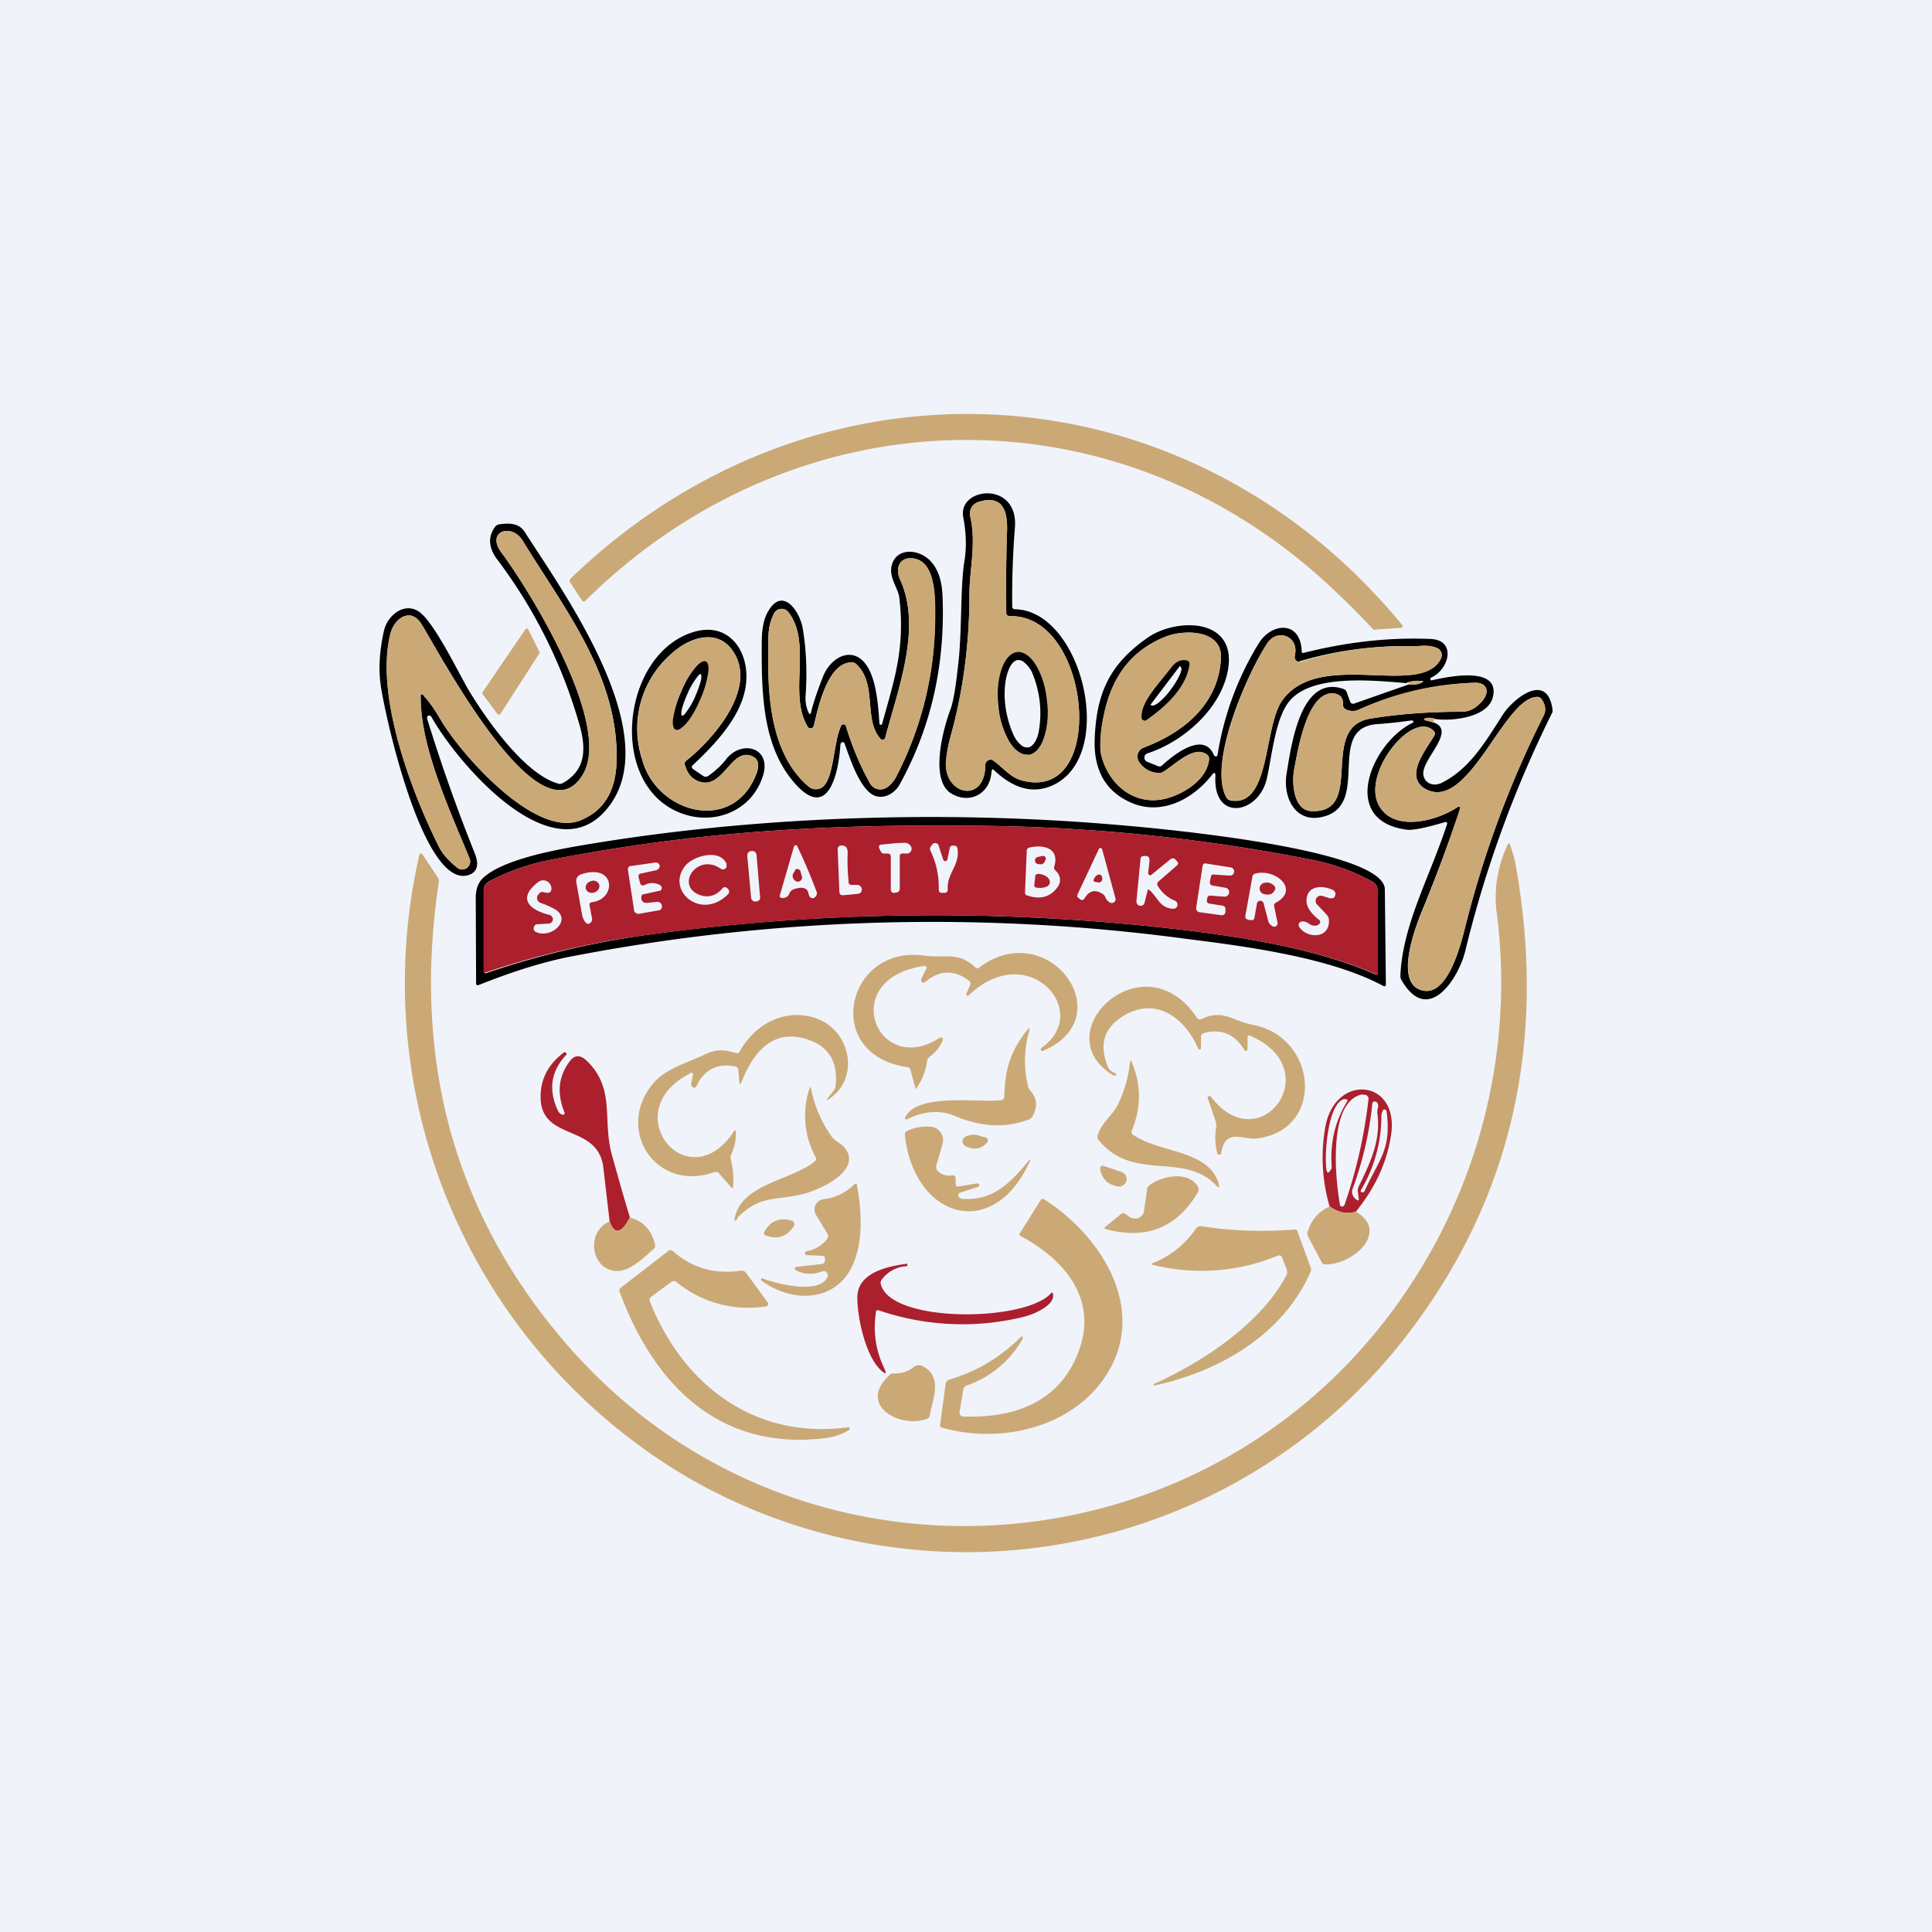 <!-- by TradeStack --><svg width="56" height="56" viewBox="0 0 56 56" xmlns="http://www.w3.org/2000/svg"><path fill="#F0F3FA" d="M0 0h56v56H0z"/><path d="M38.6 17.04c-6.28-5.9-15.54-5.65-21.63.37-.04.04-.08.03-.11-.02l-.33-.5a.1.1 0 0 1 .02-.13c7.07-6.82 17.82-6.26 24.08 1.34a.06.06 0 0 1-.01.1h-.03l-.74.05a.1.1 0 0 1-.04 0 26.85 26.85 0 0 0-1.2-1.2Z" fill="#CBA976"/><path d="M28.74 22.34c-.02.65-.61.98-1.15.67-.64-.36-.28-1.8-.05-2.42.08-.2.16-.63.23-1.3.12-.95.06-2.25.18-3 .07-.4.06-.82-.03-1.3-.16-.87 1.58-1.06 1.5.27-.06.77-.09 1.54-.08 2.32 0 .05.03.08.08.08 1.9.03 2.94 4.1 1.18 5.06-.59.31-1.18.18-1.79-.4l-.02-.02a.04.04 0 0 0-.04.02v.02Zm.42-4.58c0-.79 0-1.58.03-2.36.02-.6-.13-1.07-.83-.85a.35.35 0 0 0-.2.16.36.36 0 0 0-.04.25c.19.77-.02 1.55-.02 2.26 0 1.43-.18 2.83-.57 4.21-.05.2-.09.4-.1.6-.12 1 1.12 1.31 1.13.14a.15.15 0 0 1 .08-.13.15.15 0 0 1 .15 0c.27.2.48.47.79.57 2.55.74 2.06-4.82-.31-4.75a.1.1 0 0 1-.08-.03.1.1 0 0 1-.03-.07Z"/><path d="M29.27 17.86c2.37-.07 2.86 5.5.3 4.75-.3-.1-.51-.37-.78-.56a.14.14 0 0 0-.21.04.15.15 0 0 0-.02.08c-.01 1.17-1.25.86-1.14-.14.02-.2.06-.4.11-.6.39-1.38.57-2.78.57-4.21 0-.71.2-1.49.02-2.26a.36.36 0 0 1 .04-.25.35.35 0 0 1 .2-.16c.7-.22.85.25.83.85a50.17 50.17 0 0 0-.02 2.4.1.1 0 0 0 .06.05.1.1 0 0 0 .04.01Zm.54 4.01c.19-.02.35-.2.45-.49.1-.3.14-.68.1-1.07-.05-.4-.17-.76-.33-1.03-.16-.26-.36-.4-.55-.37-.19.02-.35.2-.45.49-.1.3-.14.68-.1 1.07.05.4.17.76.33 1.03.16.26.36.4.55.37Z" fill="#CBA976"/><path d="M12.5 20.77a.07.07 0 0 0-.12.01v.05a50.3 50.3 0 0 0 1.38 3.9c.11.27.12.55-.2.64-1.32.36-2.44-4.8-2.53-5.55-.06-.44-.03-.96.1-1.54.1-.44.58-.83 1-.56.43.27 1.15 1.76 1.44 2.26.52.87 1.64 2.46 2.6 2.73.04.02.1.01.14-.01.66-.37.69-.97.49-1.68a14.56 14.56 0 0 0-2.4-4.82c-.24-.33-.26-.64-.05-.93a.18.18 0 0 1 .12-.07c.36-.06.6 0 .74.22 1.13 1.77 4.23 6.04 2.3 8.12-1.6 1.72-4.3-1.49-5.01-2.77Zm-.22-.6c.14.14.3.37.48.67.55.96 2.73 3.47 4.06 2.94.67-.27 1.02-.83 1.05-1.67.1-2.5-1.57-4.54-2.72-6.44-.32-.52-1.07-.27-.62.34.88 1.19 3.21 5 2.37 6.43-1.23 2.1-4.2-3.59-4.69-4.36-.31-.49-.78-.15-.88.26-.48 1.78.6 4.62 1.4 6.21.1.23.33.44.52.6a.23.23 0 0 0 .28.01.23.23 0 0 0 .08-.28c-.54-1.32-1.43-3.22-1.42-4.68 0-.09.03-.1.1-.04Z"/><path d="M12.2 20.2c-.02 1.46.87 3.36 1.41 4.68a.23.23 0 0 1-.08.28.23.23 0 0 1-.28-.01 2.12 2.12 0 0 1-.53-.6c-.8-1.6-1.87-4.43-1.4-6.21.11-.4.58-.75.89-.26.48.77 3.46 6.46 4.69 4.36.84-1.44-1.49-5.24-2.37-6.43-.45-.61.3-.86.62-.34 1.15 1.9 2.81 3.94 2.72 6.44-.03.84-.38 1.4-1.05 1.67-1.33.53-3.51-1.98-4.06-2.94a3.8 3.8 0 0 0-.48-.68c-.06-.06-.09-.05-.09.04Z" fill="#CBA976"/><path d="M25.49 20.97a.04.04 0 0 0 .04.04h.02l.02-.03c.34-1.25.67-2.16.5-3.63-.02-.28-.3-.59-.23-.93.11-.54.75-.53 1.11-.18.23.23.35.57.37 1.03.08 2-.33 3.82-1.25 5.48-.16.28-.53.47-.83.25-.37-.28-.61-1.04-.76-1.45a.06.06 0 0 0-.1-.02l-.02.04c-.03.59-.27 2.3-1.3 1.16-.96-1.07-.99-2.6-.98-4.12 0-.38.06-.68.18-.88.42-.75.93-.01 1.01.5.1.6.13 1.25.08 1.94a1 1 0 0 0 .08.47c.04.08.06.08.08 0 .08-.32.2-.66.35-1.04.25-.61.93-.91 1.31-.23.24.43.29 1.12.32 1.6Zm-.97.08c.18.58.4 1.13.7 1.66a.34.34 0 0 0 .46.13c.13-.07.24-.2.34-.41a9.99 9.99 0 0 0 1.08-4.53c0-.47.06-1.7-.7-1.72-.35 0-.45.31-.31.62.64 1.4-.06 3.16-.43 4.58a.08.08 0 0 1-.06.06.08.08 0 0 1-.08-.03c-.5-.55-.08-1.58-.7-2.16a.2.2 0 0 0-.13-.05c-.7-.01-.98 1.32-1.1 1.83a.1.1 0 0 1-.08.08.1.1 0 0 1-.1-.05c-.57-.95.14-2.42-.56-3.32a.25.25 0 0 0-.42.05c-.18.39-.16.6-.16 1.14-.02 1.33.1 2.97 1.17 3.87a.32.32 0 0 0 .44-.02c.3-.32.28-1.26.5-1.74l.02-.03.05-.02a.08.08 0 0 1 .07.06Z"/><path d="M24.52 21.05a.08.08 0 0 0-.12-.04.08.08 0 0 0-.03.03c-.21.48-.2 1.42-.5 1.74a.32.32 0 0 1-.43.02c-1.07-.9-1.2-2.54-1.17-3.87 0-.53-.02-.75.16-1.14a.25.25 0 0 1 .2-.14.25.25 0 0 1 .22.09c.7.9-.01 2.37.55 3.32a.1.1 0 0 0 .11.05.1.1 0 0 0 .09-.08c.1-.5.4-1.84 1.09-1.83.05 0 .1.01.13.05.62.58.2 1.6.7 2.16a.08.08 0 0 0 .08.03.08.08 0 0 0 .06-.06c.37-1.42 1.07-3.19.43-4.58-.14-.3-.04-.63.32-.62.75.02.7 1.25.7 1.72-.01 1.6-.37 3.1-1.09 4.53-.1.2-.21.34-.34.41a.34.34 0 0 1-.46-.13 8.5 8.5 0 0 1-.7-1.66Z" fill="#CBA976"/><path d="M41.6 20.84a.42.42 0 0 0-.28-.02c-.06.02-.06.04 0 .06l.23.06c.7.24-.39 1.1-.29 1.54.06.26.33.32.55.2.8-.41 1.24-1.17 1.76-1.98.29-.44 1.27-1.25 1.43-.14v.08a32.96 32.96 0 0 0-2.53 6.93c-.19.78-1.07 2.17-1.84.85a.25.25 0 0 1-.04-.14c.07-1.49.83-2.8 1.35-4.38.02-.06 0-.08-.06-.07-.57.17-.94.24-1.1.22-2-.26-1-2.55.17-3.1l.02-.02a.04.04 0 0 0-.02-.04l-.02-.01c-.37.05-.71.09-1.03.11-1.47.13-.18 2.28-1.5 2.67-.84.25-1.24-.54-1.1-1.28.13-.78.4-2.84 1.64-2.41a.14.14 0 0 1 .09.08l.1.28c.01.03.03.05.05.06a.1.1 0 0 0 .08 0l1.57-.55c.16.01.28 0 .37-.05.07-.03.06-.05 0-.05a.94.94 0 0 0-.45.06c-1.14-.1-2.83-.24-3.42.58-.36.5-.46 1.49-.6 2.14-.21 1.08-1.58 1.33-1.5-.03 0-.1-.03-.12-.1-.03-.53.68-1.4 1.16-2.26.84-.82-.32-1.17-.97-1.14-1.87.05-1.33.42-2.17 1.54-2.95.8-.56 2.56-.6 2.33.9-.18 1.13-1.27 2.11-2.35 2.46a.13.13 0 0 0 0 .24l.32.13a.11.11 0 0 0 .12-.03c.37-.34 1.22-.99 1.5-.28l.03.02a.05.05 0 0 0 .05 0l.02-.03a8.79 8.79 0 0 1 1.2-3.25c.38-.6 1.2-.65 1.24.22 0 .06.02.08.07.06 1.2-.3 2.42-.45 3.65-.4.78.02.56.89.03 1.12a.05.05 0 0 0 0 .08h.02c.44-.1 2-.44 1.77.49-.15.6-1.21.7-1.68.63Zm-8.03 1.57a.7.7 0 0 1-.54-.3.28.28 0 0 1 .12-.44c1.15-.43 2.18-1.26 2.24-2.6.03-.85-1.12-.82-1.62-.61-1.07.43-1.6 1.28-1.8 2.4-.08.5-.1.83-.05 1.03.23.9 1.02 1.51 1.94 1.24.48-.14 1.12-.54 1.18-1.11a.16.16 0 0 0-.05-.14c-.38-.3-.94.3-1.28.5a.26.26 0 0 1-.14.03Zm8.07-3.63c-.24-.1-.45-.05-.67-.05a10.78 10.78 0 0 0-3.34.45.14.14 0 0 1-.1-.1v-.07c.14-.56-.5-.82-.8-.36-.56.84-1.72 3.45-1.19 4.45a.17.17 0 0 0 .12.1c1.19.23.95-2.18 1.53-2.93 1.1-1.45 3.98-.04 4.57-1.17a.23.23 0 0 0-.04-.27.22.22 0 0 0-.08-.05Zm-2.92 1.33c-.81-.18-1.1 1.62-1.2 2.15-.09.42-.03 1.22.48 1.25 1.6.08.2-2.43 1.72-2.68.79-.13 1.67-.2 2.66-.2.22 0 .42-.11.6-.33.21-.26.11-.52-.23-.51-1.16.04-2.27.3-3.33.77a.45.45 0 0 1-.43-.01.13.13 0 0 1-.06-.12c.01-.18-.06-.28-.21-.32Zm3.49 3.31c.1-.07.13-.04.1.07a48.83 48.83 0 0 1-1.12 2.98c-.2.5-.8 2.13.1 2.25.7.09 1.06-1.37 1.18-1.85a29.6 29.6 0 0 1 2.27-6.12c.08-.16.06-.32-.06-.49a.15.15 0 0 0-.12-.06c-.97 0-1.99 3.35-3.24 2.67-.64-.36.03-1.16.25-1.54.03-.05.03-.09 0-.13-.6-.66-2.12 1.21-1.6 2.15.43.78 1.67.44 2.24.07Z"/><path d="m15.31 18.24.32.64.01.03v.02L14.5 20.7l-.02.01h-.02a.05.05 0 0 1-.04-.01l-.43-.58a.05.05 0 0 1 0-.06l1.24-1.82a.05.05 0 0 1 .04-.02h.03l.01.03Z" fill="#CBA976"/><path d="m20.1 22.3.28.19a.13.13 0 0 0 .15 0c.2-.14.38-.3.53-.5.47-.57 1.34-.3 1.04.54-.34 1-1.42 1.4-2.36 1.04-2.17-.82-1.72-4.7.43-5.27 1-.26 1.57.63 1.45 1.55-.11.9-.89 1.72-1.53 2.32-.05.04-.05.09 0 .12Zm1.68-.39c-.6-.23-.82 1-1.52.74-.2-.07-.33-.22-.4-.46-.03-.06-.01-.1.03-.14.76-.6 2-2.01 1.42-3.07-.43-.8-1.3-.54-1.85-.03a2.87 2.87 0 0 0-.84 3.09c.43 1.55 2.67 2.15 3.32.35.08-.25.03-.4-.16-.48Z"/><path d="M33.71 22.37c.34-.2.9-.79 1.28-.5a.16.16 0 0 1 .06.15c-.07.57-.7.97-1.2 1.11-.9.27-1.7-.33-1.93-1.24a2.9 2.9 0 0 1 .05-1.03c.2-1.12.73-1.97 1.8-2.4.5-.21 1.65-.24 1.62.6-.06 1.35-1.09 2.18-2.24 2.61a.28.28 0 0 0-.17.19.29.29 0 0 0 .05.24.7.7 0 0 0 .54.3c.05 0 .1 0 .14-.03Zm.23-3.01c-.4.52-.89 1.01-.85 1.46a.08.08 0 0 0 .13.06c.54-.38 1.17-.93 1.26-1.63a.1.1 0 0 0-.02-.07.1.1 0 0 0-.07-.04c-.17-.03-.32.04-.45.22ZM41.65 18.78a.23.23 0 0 1 .13.13.24.24 0 0 1-.02.2c-.59 1.12-3.46-.3-4.57 1.16-.58.75-.34 3.16-1.53 2.92a.17.17 0 0 1-.12-.09c-.52-1 .64-3.61 1.19-4.45.3-.46.94-.2.8.36a.14.14 0 0 0 .1.17h.08c1.04-.32 2.13-.47 3.26-.45.22 0 .43-.05.68.05ZM21.78 21.91c.2.07.24.23.15.48-.64 1.8-2.88 1.2-3.3-.35a2.87 2.87 0 0 1 .83-3.09c.55-.5 1.42-.76 1.85.03.57 1.06-.66 2.46-1.42 3.07a.12.12 0 0 0-.04.14c.08.24.21.4.4.46.7.25.93-.97 1.53-.74Zm-2.2-.76c.08.03.2-.04.33-.2.13-.17.27-.4.38-.66a3 3 0 0 0 .23-.74c.03-.2.01-.34-.06-.38-.07-.03-.19.04-.32.2-.14.17-.28.4-.4.67a3 3 0 0 0-.22.73c-.03.2 0 .34.07.38Z" fill="#CBA976"/><path d="M29.8 21.87c-.18.02-.38-.11-.54-.37a2.52 2.52 0 0 1-.32-1.03c-.05-.4-.01-.78.09-1.07.1-.3.26-.47.45-.5.19-.02.39.12.55.38.16.27.28.63.32 1.03.05.4.01.78-.09 1.07-.1.3-.26.47-.45.5Zm-.01-.2c.13-.02.25-.17.31-.42a3.01 3.01 0 0 0-.2-1.79.85.85 0 0 0-.2-.25c-.06-.06-.13-.08-.2-.08-.13.02-.24.17-.31.42-.07.24-.09.57-.05.9a3.03 3.03 0 0 0 .25.88c.06.12.13.2.2.26.06.06.13.08.2.07ZM19.58 21.15c-.07-.04-.1-.17-.06-.38a3 3 0 0 1 .23-.73c.11-.27.25-.5.39-.67.13-.16.24-.23.32-.2.07.04.1.17.06.38a3 3 0 0 1-.23.74c-.11.26-.25.5-.38.66-.14.16-.25.23-.33.2Zm.19-.4.06-.03a2.2 2.2 0 0 0 .32-.53 3.63 3.63 0 0 0 .16-.44.7.7 0 0 0 .02-.15l-.01-.06c-.02 0-.04 0-.07.03a2.22 2.22 0 0 0-.32.53 3.55 3.55 0 0 0-.16.43.71.71 0 0 0-.02.15c0 .03 0 .06.02.06ZM33.94 19.36c.13-.18.28-.25.45-.22a.1.1 0 0 1 .07.04.1.1 0 0 1 .02.07c-.09.7-.72 1.25-1.26 1.63a.08.08 0 0 1-.08 0 .08.08 0 0 1-.05-.06c-.04-.45.45-.94.85-1.46Zm.24-.03-.82 1.08a.02.02 0 0 0 0 .03h.01c.04.03.12 0 .22-.08a2 2 0 0 0 .33-.35l.02-.03c.11-.14.2-.3.25-.41.06-.12.07-.2.03-.24a.02.02 0 0 0-.04 0Z"/><path d="M40.84 19.84c0-.06-.02-.08-.09-.04.15-.06.3-.08.45-.06.06 0 .07.02 0 .05a.72.72 0 0 1-.36.05ZM38.72 20.11c.15.04.22.14.2.32l.02.07.05.05c.13.07.28.08.43 0a8.64 8.64 0 0 1 3.33-.76c.34-.01.44.25.23.5-.18.23-.38.34-.6.34-.99 0-1.87.07-2.66.2-1.53.25-.11 2.76-1.72 2.68-.5-.03-.57-.83-.48-1.25.1-.53.39-2.33 1.2-2.15Z" fill="#CBA976"/><path d="M42.2 23.42c-.56.37-1.8.71-2.23-.07-.52-.94 1-2.81 1.6-2.15.03.04.03.08 0 .13-.22.38-.9 1.18-.25 1.54 1.25.68 2.27-2.67 3.24-2.67.05 0 .09.02.12.06.12.17.14.33.06.49a29.6 29.6 0 0 0-2.27 6.12c-.12.48-.49 1.94-1.17 1.85-.91-.13-.3-1.76-.1-2.25.37-.9.74-1.89 1.1-2.98.04-.11.01-.14-.1-.07Z" fill="#CBA976"/><path d="M41.6 20.84c-.04.02-.05.05-.05.1l-.23-.06c-.06-.02-.06-.04 0-.06a.42.42 0 0 1 .27.02Z" fill="#CBA976"/><path d="M32.26 23.9c1 .08 7.87.67 7.88 1.88l.03 2.75c0 .05-.02.07-.07.05-1.53-.82-3.9-1.14-5.74-1.37a55.26 55.26 0 0 0-17.94.54c-.8.17-1.64.44-2.54.8-.05.02-.08 0-.08-.06l-.01-2.46c0-.24.06-.42.18-.55.52-.54 2.03-.82 2.62-.93 5.12-.9 10.7-1.07 15.67-.65Zm7.51 1.65a6.15 6.15 0 0 0-1.8-.64c-3.05-.6-6.12-.92-9.23-.97-4.78-.07-8.54.16-12.77.98-.63.12-1.23.33-1.8.63a.29.29 0 0 0-.15.25v2.36a.05.05 0 0 0 .04.05h.02a25.1 25.1 0 0 1 4.73-1.12 61.3 61.3 0 0 1 14.54-.24c2.11.22 4.63.56 6.53 1.4.04.01.06 0 .06-.05v-2.36a.32.32 0 0 0-.17-.29Z"/><path d="M39.77 25.55a.32.32 0 0 1 .17.29v2.36c0 .05-.02.06-.06.04-1.9-.83-4.42-1.17-6.53-1.39-4.86-.5-9.7-.41-14.54.24a25.12 25.12 0 0 0-4.77 1.11.05.05 0 0 1-.02-.04V25.8a.3.3 0 0 1 .15-.25c.57-.3 1.17-.51 1.8-.63 4.23-.82 8-1.05 12.77-.98 3.1.05 6.18.37 9.23.97.68.13 1.23.34 1.8.64Zm-13.6-.81h.13c.04 0 .08-.03.1-.06a.14.14 0 0 0 .02-.11.19.19 0 0 0-.07-.1.19.19 0 0 0-.12-.04c-.23 0-.45.03-.68.05-.07.01-.09.05-.06.12l.04.08c.02.04.05.06.09.06h.1c.07 0 .1.03.1.1v.95a.1.1 0 0 0 .07.09h.03l.06-.01c.07-.01.1-.05.1-.12v-.93c0-.06.03-.08.08-.08Zm1.17.18-.13-.4a.1.1 0 0 0-.08-.08.1.1 0 0 0-.1.03l-.04.05a.13.13 0 0 0-.02.14c.17.35.25.73.24 1.12 0 .07.03.1.1.1h.06c.06 0 .1-.03.1-.1-.03-.48.37-.7.28-1.2-.01-.04-.04-.07-.1-.07h-.04a.08.08 0 0 0-.08.07l-.07.33a.06.06 0 0 1-.06.05.06.06 0 0 1-.06-.04Zm-4.32.85c.26-.08.4-.03.42.16l.03.06a.11.11 0 0 0 .12.04l.05-.04c.04-.05.05-.1.03-.14a15.34 15.34 0 0 0-.57-1.34.06.06 0 0 0-.07 0 .06.06 0 0 0-.02.04l-.4 1.38c-.02.07 0 .1.08.1a.2.2 0 0 0 .19-.13.22.22 0 0 1 .14-.13Zm1.58-.2a5.82 5.82 0 0 1-.03-.85c0-.07-.01-.12-.04-.16-.05-.05-.1-.06-.17-.05a.1.1 0 0 0-.08.1l.05 1.24c0 .07.04.1.1.1l.43-.04c.03 0 .06-.02.09-.04a.13.13 0 0 0-.01-.18.12.12 0 0 0-.1-.04h-.15c-.06 0-.09-.03-.1-.09Zm5.96-.46c.16-.54-.34-.64-.73-.54-.04.01-.07.04-.07.1l-.05 1.2c0 .04.01.07.05.08.4.14.7.05.91-.26.1-.16.06-.34-.08-.46a.11.11 0 0 1-.03-.12Zm1.47.88c.03.07.07.13.14.17a.11.11 0 0 0 .16-.06c.01-.02.01-.04 0-.07l-.38-1.4a.06.06 0 0 0-.05-.05.05.05 0 0 0-.05.03l-.61 1.3c-.03.06-.02.1.04.13l.03.03c.06.03.1.02.13-.04.14-.22.31-.26.53-.11.03.02.05.04.06.07Zm-10.1-1.2a.13.13 0 0 0-.05-.1.13.13 0 0 0-.1-.02.12.12 0 0 0-.09.04.13.13 0 0 0-.03.1l.11 1.2a.13.13 0 0 0 .09.12h.05c.04 0 .07-.02.1-.04a.13.13 0 0 0 .02-.1l-.1-1.2Zm-.88.94c-.03-.03-.06-.02-.1.01-.2.24-.45.3-.72.18-.64-.3 0-1.2.66-.74a.11.11 0 0 0 .17-.06v-.08c-.2-.46-.99-.22-1.2.06-.56.7.43 1.57 1.2.86.1-.08.1-.16 0-.23Zm12.28.08c.24.22.3.52.68.53a.12.12 0 0 0 .12-.1.12.12 0 0 0-.07-.13 1.04 1.04 0 0 1-.5-.43c-.03-.05-.02-.1.02-.13l.53-.46a.08.08 0 0 0 .03-.1.08.08 0 0 0-.02-.02l-.05-.06c-.05-.04-.1-.04-.15 0l-.55.45a.05.05 0 0 1-.06 0 .06.06 0 0 1-.03-.05l.04-.37c0-.08-.03-.13-.11-.13h-.07l-.05.02a.08.08 0 0 0-.03.05l-.12 1.23c0 .03 0 .06.02.09a.12.12 0 0 0 .22-.05l.08-.32c0-.05.03-.06.07-.02ZM19 25l-.7.1c-.07 0-.1.04-.1.11l.18 1.18c0 .03.02.06.05.07.02.02.05.03.08.03l.56-.1c.04 0 .07-.01.09-.04a.13.13 0 0 0-.02-.18.13.13 0 0 0-.1-.03l-.27.03c-.06 0-.1 0-.13-.03-.04-.03-.06-.08-.05-.14 0-.05.03-.08.07-.08l.45-.1c.02 0 .03 0 .05-.02a.1.1 0 0 0-.02-.14.46.46 0 0 0-.45-.01c-.08.03-.12.01-.14-.07l-.04-.15c-.01-.06.01-.1.07-.11l.46-.1.06-.05a.11.11 0 0 0-.02-.15A.11.11 0 0 0 19 25Zm15.98 1.07.02-.06c0-.02.02-.03.03-.04a.08.08 0 0 1 .05-.01l.4.03c.03 0 .07 0 .1-.03a.13.13 0 0 0-.07-.23l-.35-.06c-.08-.01-.1-.06-.09-.13l.03-.13c.01-.05.04-.07.09-.06l.44.03c.03 0 .06 0 .09-.02a.12.12 0 0 0-.06-.22l-.7-.11c-.05-.01-.08 0-.1.06l-.19 1.23a.11.11 0 0 0 .05.1.1.1 0 0 0 .04.02l.66.09a.1.1 0 0 0 .07-.03.1.1 0 0 0 .03-.07v-.08c0-.06-.03-.09-.09-.1l-.38-.06a.1.1 0 0 1-.06-.04.1.1 0 0 1 0-.08Zm-18.27-.47.17.96.04.1c.07.13.14.15.21.07a.12.12 0 0 0 .03-.11l-.07-.37a.08.08 0 0 1 .01-.07.09.09 0 0 1 .06-.03c.7-.08.7-1.11-.28-.82-.14.04-.2.13-.17.27Zm19.92.6.13.49c0 .03.03.07.05.1l.05.04a.1.1 0 0 0 .12.02.1.1 0 0 0 .05-.11l-.1-.48a.1.1 0 0 1 .01-.06.1.1 0 0 1 .05-.04c.69-.38-.02-.99-.6-.84a.11.11 0 0 0-.09.1l-.2 1.11c-.02.07.01.11.08.13l.08.01c.05.01.08 0 .1-.06l.07-.4a.1.1 0 0 1 .2 0Zm-20.72.57-.34.02a.1.1 0 0 0-.09.07c-.03.08 0 .14.09.17.45.17 1.06-.42.45-.71-.1-.05-.2-.1-.3-.13-.07-.02-.11-.05-.13-.08-.04-.07-.03-.14.03-.2a.12.12 0 0 1 .14-.05c.13.04.2.02.22-.06a.24.24 0 0 0-.1-.24.23.23 0 0 0-.27 0c-.66.5-.22.83.32.96.03 0 .05.03.07.05a.12.12 0 0 1-.01.16.12.12 0 0 1-.08.04Zm22.42-.8.22.07.1-.01a.13.13 0 0 0 .05-.07.13.13 0 0 0-.06-.16c-.3-.15-.77-.14-.77.31 0 .23.2.42.36.55a.08.08 0 0 1 .03.1l-.03.03a.18.18 0 0 1-.14.04c-.13 0-.2-.14-.35-.12a.1.1 0 0 0-.09.06.11.11 0 0 0 .01.1c.22.34.89.35.86-.2 0-.05-.02-.1-.05-.14l-.3-.32a.15.15 0 0 1 .07-.24.14.14 0 0 1 .09 0Z" fill="#AC1F2D"/><path d="M16.3 38.82c6.7 7.92 19.12 6.99 24.69-1.74a15.93 15.93 0 0 0 2.38-10.73 3.5 3.5 0 0 1 .33-1.86c.02-.06.04-.06.07 0 .08.23.13.4.15.51.98 5.4-.19 10.13-3.52 14.18a16.12 16.12 0 0 1-20.54 3.6 16.62 16.62 0 0 1-7.7-18.02l.02-.02a.07.07 0 0 1 .07.03l.43.65a.2.2 0 0 1 .04.14c-.77 5.11.42 9.53 3.58 13.26Z" fill="#CBA976"/><path d="M30.29 24.95c-.03.1-.1.12-.22.09a.1.1 0 0 1-.07-.1.1.1 0 0 1 .08-.1l.14-.03c.04 0 .07 0 .08.04.02.03.02.06 0 .08l-.01.02ZM23.04 25.22a.09.09 0 0 1 .09-.03.09.09 0 0 1 .07.06l.04.14a.12.12 0 0 1-.04.14.12.12 0 0 1-.15 0c-.1-.08-.1-.18 0-.3ZM30 25.4a.07.07 0 0 1 .04-.05.07.07 0 0 1 .05-.02h.03a.5.5 0 0 1 .23.09c.05.04.08.09.08.14v.03c-.01.05-.05.1-.12.12a.5.5 0 0 1-.24.02h-.03a.07.07 0 0 1-.05-.03.07.07 0 0 1-.01-.06l.03-.24ZM31.7 25.5c.04-.1.09-.14.15-.15.06 0 .1.03.1.12a.1.1 0 0 1-.06.1.1.1 0 0 1-.05.01l-.1-.02a.04.04 0 0 1-.04-.03.05.05 0 0 1 0-.04ZM17.22 25.87c.11-.03.17-.13.15-.22-.03-.1-.14-.15-.24-.11-.11.03-.17.13-.15.22.03.1.14.14.24.11ZM36.93 25.67a.1.1 0 0 1 .03.11c-.06.14-.17.18-.34.13a.16.16 0 0 1-.08-.06.17.17 0 0 1 .07-.25c.12-.04.22-.02.32.07Z" fill="#AC1F2D"/><path d="M26.84 28.1a.06.06 0 0 0-.06-.1c-2.53.37-1.36 3.26.46 2.08l.04-.01a.06.06 0 0 1 .05.04v.04c-.09.2-.21.35-.37.47a.21.21 0 0 0-.09.15c-.04.28-.14.53-.3.76-.02.04-.03.04-.04 0l-.14-.52a.1.1 0 0 0-.09-.08c-2.49-.35-1.78-3.56.5-3.23.57.08.98-.13 1.47.34.04.03.08.04.12 0 2-1.5 4.15 1.45 1.84 2.42a.04.04 0 0 1-.06-.03v-.03l.01-.02c1.51-1.05-.38-3.18-2.1-1.53a.04.04 0 0 1-.07-.02v-.03l.11-.24c.02-.05.01-.1-.03-.13-.43-.33-.86-.32-1.28.04a.07.07 0 0 1-.11-.04v-.04l.14-.3ZM32.2 31.04l.14.08c.03.02.03.04 0 .05-.02.01-.04 0-.07 0-2.03-1.22.89-4 2.43-1.66.03.04.07.05.12.03.63-.3.9.05 1.47.16 1.9.34 2.14 3.06.13 3.3-.4.04-.9-.31-1.02.41a.06.06 0 0 1-.06.06c-.02 0-.03 0-.04-.02a.06.06 0 0 1-.02-.03c-.06-.25-.07-.5-.03-.74.01-.06 0-.11-.01-.17l-.23-.67a.05.05 0 0 1 .03-.07h.03c.02 0 .03 0 .03.02 1.42 1.87 3.41-.8 1.13-1.77-.05-.02-.07 0-.07.05v.34l-.01.03a.05.05 0 0 1-.08 0c-.27-.46-.66-.63-1.17-.5-.06.02-.09.06-.09.12V30.4l-.03.02h-.03l-.02-.03c-.4-.91-1.26-1.54-2.22-.91-.53.35-.66.84-.38 1.48l.07.08ZM19.97 31.13c-2.11 1.11-.05 3.64 1.28 1.7.05-.1.08-.08.08.02 0 .21-.04.41-.13.6a.22.22 0 0 0-.02.15c.07.26.09.52.07.79 0 .05-.03.06-.06.02l-.35-.4a.1.1 0 0 0-.05-.04h-.07c-1.75.63-2.94-1.31-1.73-2.63.35-.38.98-.55 1.47-.79.33-.15.54-.12.87-.03.05.02.09 0 .11-.04.46-.84 1.4-1.3 2.3-.93.89.37 1.2 1.67.3 2.3-.08.06-.1.05-.03-.04l.16-.21a.24.24 0 0 0 .05-.12c.08-.73-.22-1.19-.91-1.38-.97-.26-1.5.46-1.82 1.27-.03.07-.04.07-.06 0L21.4 31c-.01-.05-.04-.08-.09-.09-.53-.1-.9.1-1.12.57 0 .02-.02.03-.04.04a.08.08 0 0 1-.1-.04.09.09 0 0 1-.02-.06l.05-.23c.02-.1-.01-.12-.1-.07Z" fill="#CBA976"/><path d="M29.11 31.79c.02-.8.17-1.3.66-1.93.07-.09.08-.08.06.03a3.1 3.1 0 0 0-.03 1.6c.01.05.04.1.08.14.17.2.2.44.06.7a.2.2 0 0 1-.1.11c-.68.27-1.4.23-2.18-.1-.41-.17-.87-.14-1.36.1-.07.02-.09 0-.05-.07.35-.7 2.14-.4 2.78-.48a.1.1 0 0 0 .06-.04.1.1 0 0 0 .02-.06Z" fill="#CBA976"/><path d="M18.26 35.29c-.25.47-.45.51-.59.11l-.18-1.54c-.14-1.32-1.83-.75-1.82-2.08 0-.5.22-.93.67-1.27a.05.05 0 0 1 .06 0 .05.05 0 0 1 0 .08c-.43.46-.51 1-.23 1.6.03.06.07.1.13.12a.05.05 0 0 0 .05-.01.05.05 0 0 0 .01-.06c-.23-.57-.17-1.07.18-1.51.14-.16.3-.15.48.03.82.8.44 1.7.71 2.69.17.61.34 1.23.53 1.84Z" fill="#AC1F2D"/><path d="M32.84 32.89c.77.54 2.22.43 2.49 1.44.02.1 0 .11-.07.04-.94-1.01-2.42-.09-3.42-1.33a.16.16 0 0 1-.02-.15c.14-.4.44-.56.59-.89.18-.38.3-.78.34-1.2.01-.07.03-.07.06 0 .27.65.27 1.3 0 1.96-.03.05-.01.1.03.13ZM21.37 35.3c0 .03-.01.06-.04.07-.03.02-.05.01-.04-.03.17-1.03 1.68-1.13 2.33-1.68.04-.04.05-.08.02-.12a2.52 2.52 0 0 1-.18-1.98c.02-.07.03-.06.05 0 .1.5.3.97.6 1.39.09.12.27.2.36.3.56.67-.7 1.23-1.16 1.35-.8.21-1.27.02-1.94.7Z" fill="#CBA976"/><path d="M39.3 35.12c-.25.08-.5.03-.76-.15a5.04 5.04 0 0 1-.12-2.33c.3-1.55 2.15-1.35 1.9.26-.12.8-.46 1.53-1.02 2.22Zm.19-3.4c-1.02.2-.78 2.5-.65 3.2 0 .01 0 .03.02.04a.07.07 0 0 0 .08 0l.03-.03a14.22 14.22 0 0 0 .7-3.1.16.16 0 0 0-.1-.1h-.08Zm-.54.14c-.47.14-.57 1.65-.5 2.06.02.08.05.09.1.02l.05-.08v-.02c-.05-.7.09-1.33.44-1.9.03-.05.02-.07-.03-.08h-.05Zm.98.28a.2.2 0 0 0 0-.16.09.09 0 0 0-.15-.02 10.02 10.02 0 0 1-.57 2.49c-.05.12 0 .24.09.31.07.06.1.04.08-.05l-.02-.15c-.01-.05 0-.1.01-.14.34-.71.67-1.36.55-2.18l.01-.1Zm.11.2a4.19 4.19 0 0 1-.6 2.17.05.05 0 0 0 .03.05h.03c.03 0 .05-.02.06-.05.41-.91.78-1.18.63-2.3a.06.06 0 0 0-.05-.05h-.03a.06.06 0 0 0-.03.03.38.38 0 0 0-.04.16Z" fill="#AC1F2D"/><path d="m27.78 34.39.55-.09a.05.05 0 0 1 .05.04.05.05 0 0 1-.03.06l-.52.17a.08.08 0 0 0-.05.1c.02.05.06.07.11.08.93.06 1.42-.5 1.95-1.13h.02a.02.02 0 0 1 0 .02c-1.07 2.4-3.38 1.65-3.63-.74-.01-.06.01-.1.07-.12.2-.1.44-.14.68-.12a.38.38 0 0 1 .29.17.4.4 0 0 1 .05.33l-.18.62a.17.17 0 0 0 .04.16c.11.11.25.15.42.13a.08.08 0 0 1 .1.08v.16c0 .06.02.09.08.08Z" fill="#CBA976"/><path d="M28.49 32.95c.03 0 .07.01.11.04a.08.08 0 0 1 .03.1l-.01.02c-.18.2-.38.23-.62.12a.16.16 0 0 1-.1-.14.16.16 0 0 1 .1-.15.55.55 0 0 1 .49.02ZM32.51 33.97c.05.02.1.06.12.1a.21.21 0 0 1-.07.28.2.2 0 0 1-.15.04c-.3-.05-.48-.22-.52-.52a.07.07 0 0 1 .05-.08h.04l.53.18ZM32.76 35.28a.26.26 0 0 0 .4-.18l.09-.63c0-.04.02-.07.05-.1.34-.28 1.13-.45 1.42.02.03.06.03.11 0 .17-.6 1.02-1.48 1.38-2.66 1.07-.05-.01-.06-.04-.02-.07l.44-.36c.05-.04.1-.05.15-.01l.13.1ZM23.91 36.52v-.06c-.01-.04-.03-.06-.07-.06l-.46-.02-.03-.01a.06.06 0 0 1 .02-.1.98.98 0 0 0 .6-.35.14.14 0 0 0 .02-.15l-.34-.56a.3.3 0 0 1 .22-.45c.34-.04.64-.18.89-.43.04-.03.07-.03.08.03.16.88.14 1.6-.06 2.15-.44 1.24-1.78 1.3-2.72.6v-.04l.01-.02h.02c.39.16 1.69.49 1.9-.05a.12.12 0 0 0-.03-.12.11.11 0 0 0-.12-.03c-.26.1-.52.1-.77-.03a.05.05 0 0 1-.01-.09l.03-.01.72-.08a.1.1 0 0 0 .08-.04.11.11 0 0 0 .02-.08ZM27.95 41.06c1.37.04 2.62-.36 3.22-1.66.75-1.62-.23-2.85-1.6-3.58-.03-.01-.03-.04-.01-.07l.6-.96c.03-.04.06-.05.1-.03 1.7 1.08 3.12 3.32 1.68 5.28-1.04 1.4-3.04 1.8-4.64 1.34-.04-.01-.05-.04-.05-.08l.16-1.19a.15.15 0 0 1 .1-.12 4.81 4.81 0 0 0 2.1-1.26l.02.01.02.02v.03a2.97 2.97 0 0 1-1.63 1.37.16.16 0 0 0-.1.12l-.1.61c-.03.11.02.17.13.17ZM38.54 34.97c.26.18.51.23.76.15.99.58-.08 1.55-.9 1.53a.11.11 0 0 1-.09-.06l-.4-.76a.18.18 0 0 1 0-.14c.1-.34.32-.58.63-.72ZM18.25 35.29c.39.1.63.35.74.79 0 .05 0 .09-.04.12-.31.27-.69.66-1.1.64-.7-.04-.9-1.11-.18-1.44.14.4.34.36.58-.11ZM22.94 35.38a.1.1 0 0 1 .07.06.1.1 0 0 1 0 .1c-.2.3-.46.4-.82.27a.07.07 0 0 1-.04-.04.07.07 0 0 1 0-.06c.18-.32.44-.43.79-.33ZM37.3 36.8l-.14-.36a.08.08 0 0 0-.07-.05h-.04a5.77 5.77 0 0 1-3.6.28c-.09-.01-.09-.04-.01-.07.5-.2.92-.54 1.23-1a.14.14 0 0 1 .06-.04c.02-.02.05-.02.07-.02.9.14 1.8.17 2.7.1.06-.01.1.01.11.06l.38 1.04c.02.04.02.08 0 .12-.8 1.84-2.67 2.9-4.53 3.3h-.01l-.01-.02a.02.02 0 0 1 0-.02c1.43-.65 3.1-1.74 3.85-3.16a.2.2 0 0 0 0-.16ZM18.84 37.73c.98 2.46 3.08 4 5.74 3.64a.04.04 0 0 1 .05.03v.03l-.02.02c-.2.12-.43.2-.66.23-3.08.4-5-1.54-5.99-4.24-.02-.05 0-.09.04-.12l1.37-1.06a.1.1 0 0 1 .13 0c.56.5 1.22.68 1.98.57.06 0 .1.01.15.07l.62.85a.07.07 0 0 1 .01.07.07.07 0 0 1-.05.05c-.97.13-1.85-.1-2.62-.72a.1.1 0 0 0-.12 0l-.6.44c-.04.04-.05.08-.03.14Z" fill="#CBA976"/><path d="M25.53 37.22c.28 1.14 4.18 1.1 4.93.27.03-.04.05-.03.06.01.08.33-.56.6-.85.67a7.47 7.47 0 0 1-4.2-.19c-.05-.01-.08 0-.08.06-.09.58 0 1.13.25 1.64.05.12.04.15-.03.1-.5-.36-.76-1.56-.76-2.17 0-.7.82-.9 1.44-.98h.01V36.7a.96.96 0 0 0-.75.4.16.16 0 0 0-.02.13Z" fill="#AC1F2D"/><path d="M26.75 39.6c.57.31.3.9.2 1.43a.12.12 0 0 1-.09.1c-.81.28-2.02-.42-1.07-1.28a.15.15 0 0 1 .1-.04c.23.01.43-.05.6-.19a.24.24 0 0 1 .26-.02Z" fill="#CBA976"/></svg>